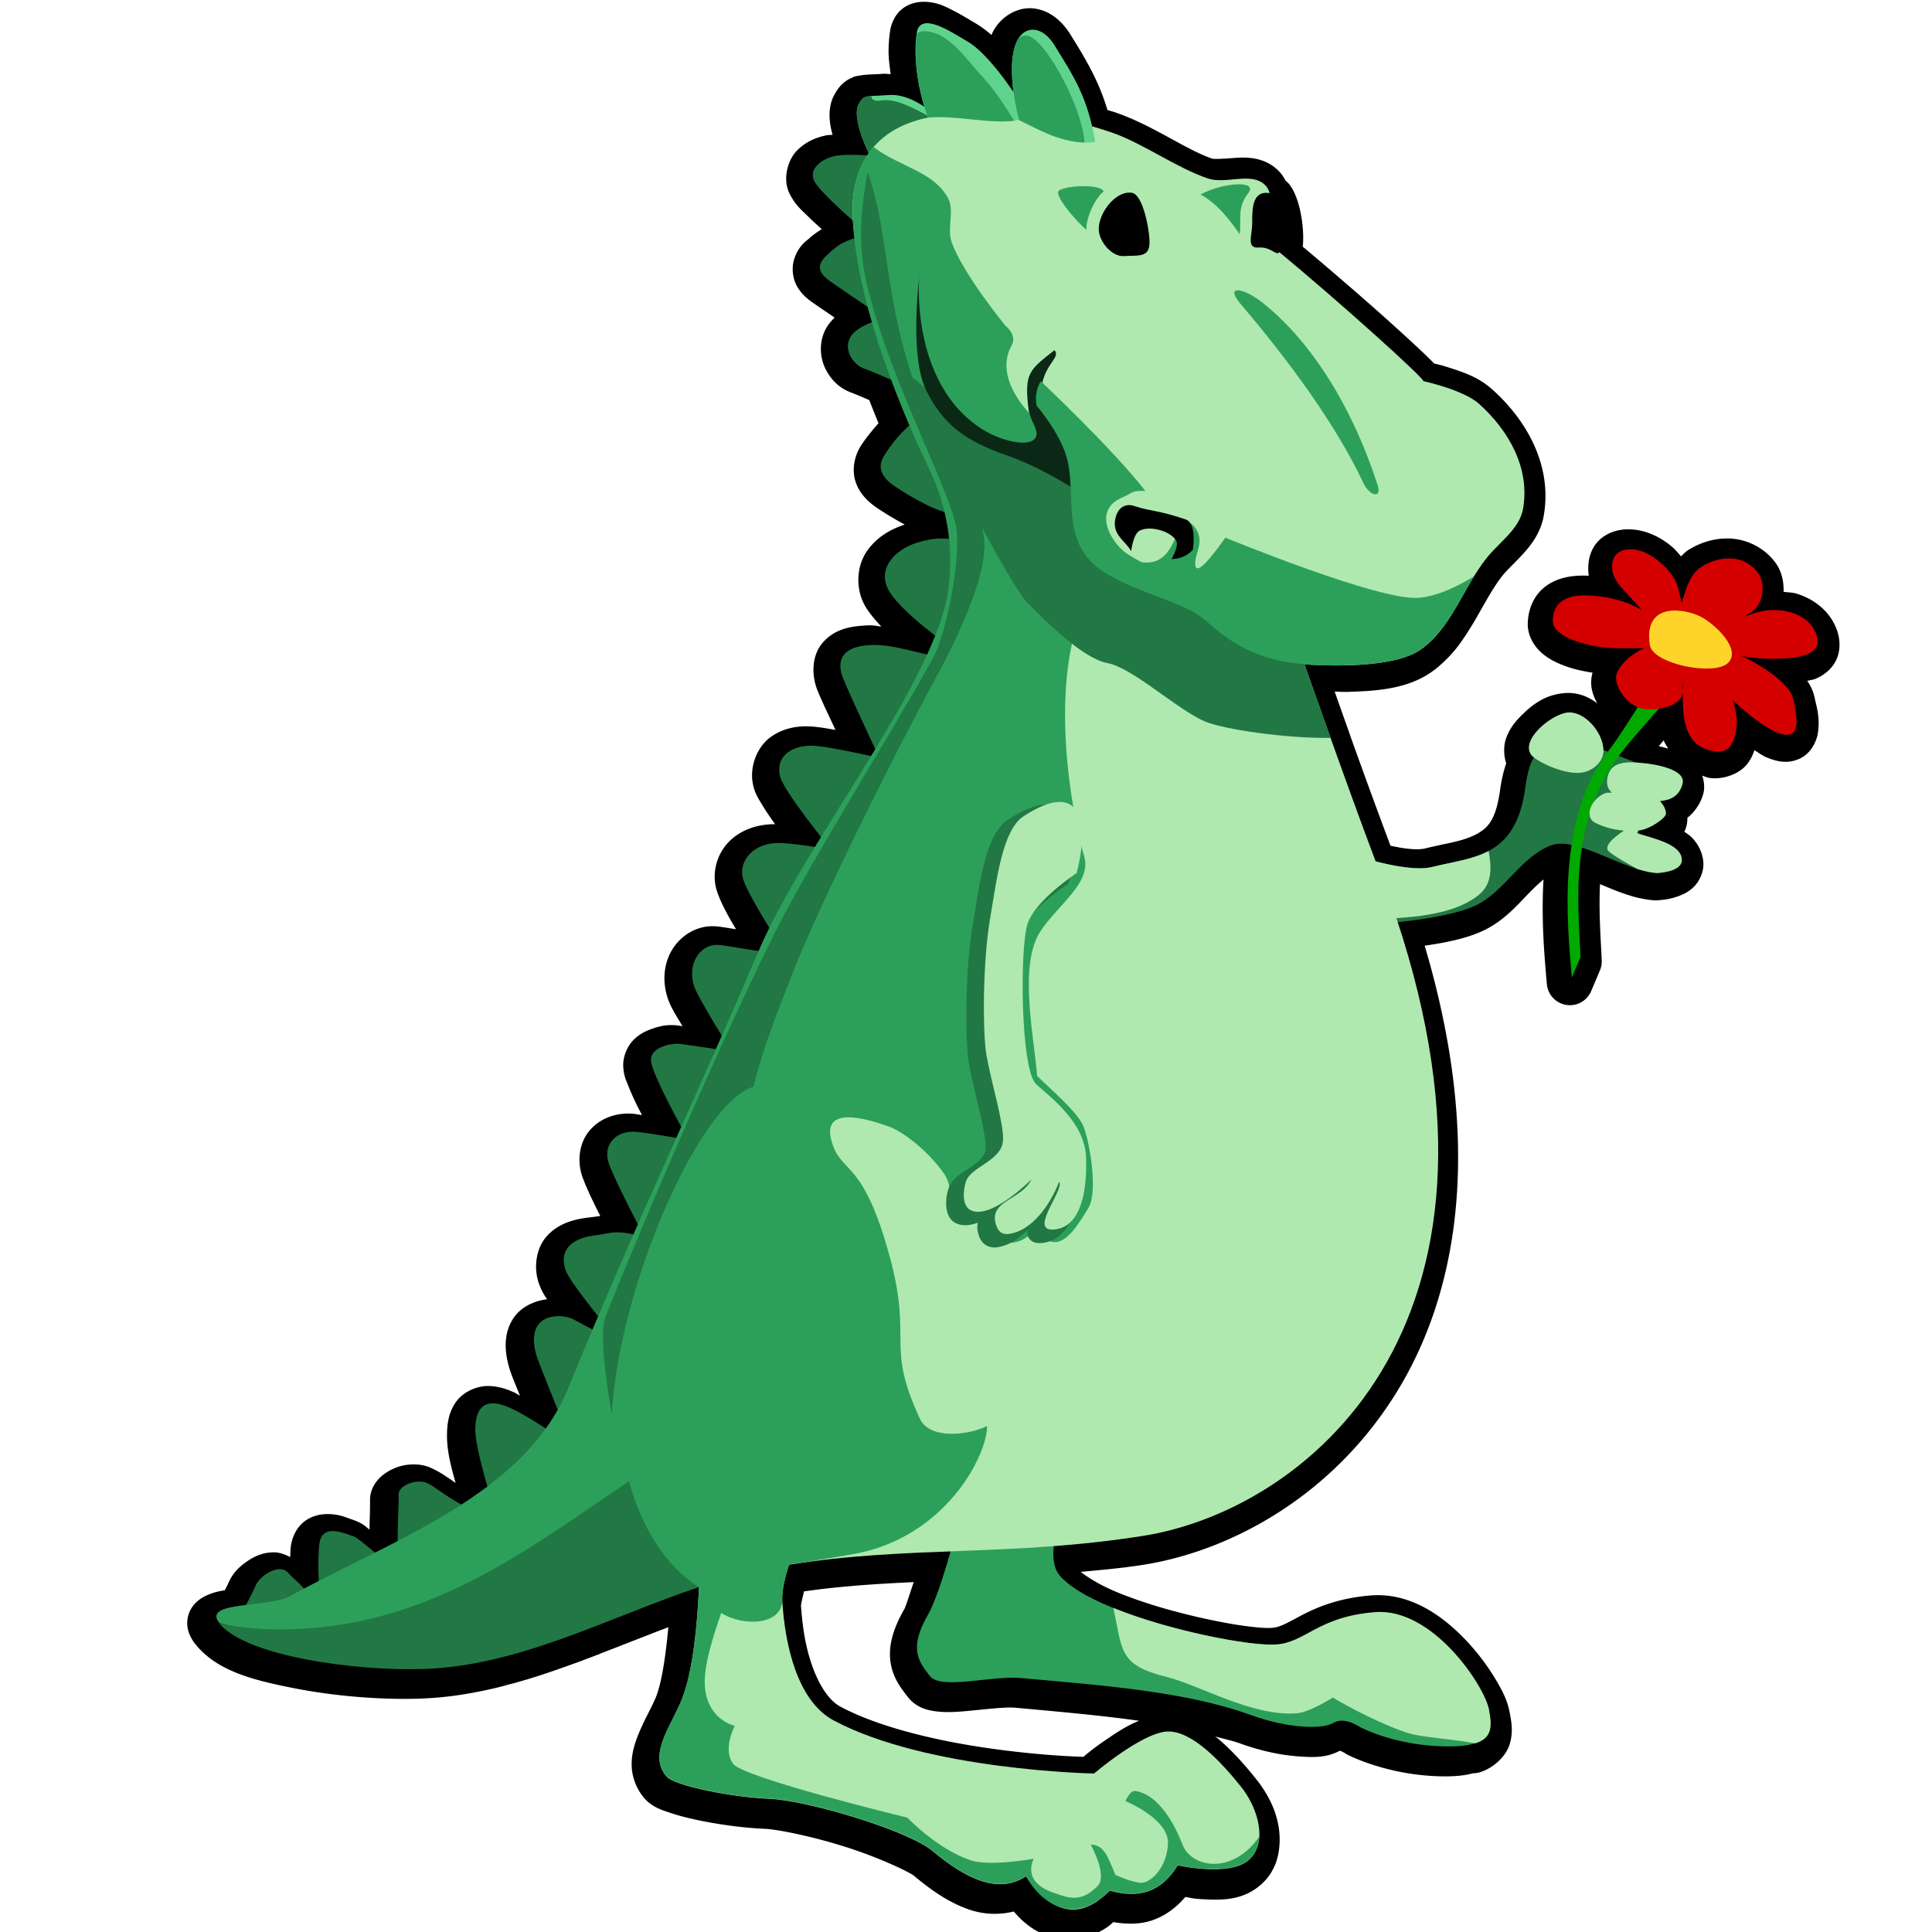 <?xml version="1.0" encoding="UTF-8" standalone="no"?>
<!-- Created with Inkscape (http://www.inkscape.org/) -->

<svg
   xmlns:dc="http://purl.org/dc/elements/1.1/"
   xmlns:cc="http://creativecommons.org/ns#"
   xmlns:rdf="http://www.w3.org/1999/02/22-rdf-syntax-ns#"
   xmlns:svg="http://www.w3.org/2000/svg"
   xmlns="http://www.w3.org/2000/svg"
   xmlns:sodipodi="http://sodipodi.sourceforge.net/DTD/sodipodi-0.dtd"
   xmlns:inkscape="http://www.inkscape.org/namespaces/inkscape"
   id="svg2"
   sodipodi:docname="dragon.svg"
   viewBox="0 0 60 60"
   version="1.1"
   inkscape:version="0.91 r13725"
   width="60"
   height="60">
  <defs
     id="defs5524" />
  <title
     id="title4165">dragon with flower</title>
  <sodipodi:namedview
     id="base"
     fit-margin-left="0"
     inkscape:zoom="1.4"
     borderopacity="1.0"
     inkscape:current-layer="layer2"
     inkscape:cx="-19.644426"
     inkscape:cy="150.88721"
     inkscape:object-paths="false"
     inkscape:window-maximized="1"
     showgrid="false"
     fit-margin-right="0"
     inkscape:snap-nodes="true"
     inkscape:document-units="px"
     bordercolor="#666666"
     inkscape:window-x="0"
     inkscape:window-y="0"
     inkscape:object-nodes="false"
     fit-margin-bottom="0"
     inkscape:window-width="2048"
     inkscape:pageopacity="0.0"
     inkscape:pageshadow="2"
     pagecolor="#ffffff"
     inkscape:window-height="1093"
     fit-margin-top="0" />
  <g
     id="layer2"
     inkscape:label="Réteg"
     inkscape:groupmode="layer"
     transform="translate(-85.04,-490.35)">
    <path
       id="path3366"
       style="fill:#000000"
       sodipodi:type="inkscape:offset"
       d="m 291.346,114.27 c -3.165,-0.039 -5.16,1.096 -7.086,2.088 -1.926,0.992 -3.645,2.085 -4.602,2.635 -1.362,0.783 -2.616,1.723 -3.781,2.752 -0.013,-0.032 -0.109,-0.334 -0.404,-0.893 a 5.201,5.201 0 0 0 -0.1,-0.178 c 0.01,0.018 -0.075,-0.116 -0.082,-0.131 -1.653,-2.897 -5.147,-5.144 -8.76,-4.795 -3.62,0.349 -6.476,2.755 -8.418,5.885 -3.307,5.33 -6.302,10.203 -8.328,16.988 -0.61,0.187 -1.163,0.331 -1.807,0.551 -8.326,2.839 -15.977,8.454 -21.785,10.396 -0.306,0.102 -2.127,0.068 -4.725,-0.141 -2.598,-0.208 -6.777,-0.41 -10.074,2.764 -0.716,0.689 -1.25,1.484 -1.674,2.293 -0.243,0.241 -0.557,0.481 -0.738,0.707 -0.741,0.923 -1.16,1.781 -1.518,2.643 -0.715,1.723 -1.122,3.498 -1.398,5.328 -0.276,1.83 -0.401,3.666 -0.299,5.453 0.014,0.248 0.056,0.514 0.062,0.762 -6.679,5.602 -13.881,11.816 -19.568,16.932 -3.217,2.894 -5.954,5.412 -7.889,7.266 -0.877,0.84 -1.534,1.494 -2.102,2.09 -0.975,0.237 -1.635,0.355 -3.578,0.99 -2.976,0.973 -6.431,2.096 -9.438,4.779 -7.764,6.929 -13.623,17.131 -11.66,28.455 0.653,3.768 2.747,6.522 4.621,8.58 1.874,2.058 3.646,3.64 4.709,4.98 0.929,1.172 1.829,2.556 2.742,4.074 1.171,1.947 2.337,4.098 3.631,6.299 0.299,0.509 0.339,0.563 0.064,0.098 a 5.201,5.201 0 0 0 0,0.002 c 0.536,0.909 1.081,1.771 1.623,2.604 0.396,0.607 0.831,1.272 1.344,1.975 l -0.002,0 c 0.274,0.376 0.587,0.812 0.988,1.312 0.688,0.859 0.759,0.93 0.068,0.07 a 5.201,5.201 0 0 0 0.004,0.004 c 0.37,0.46 0.692,0.815 0.93,1.084 0.175,0.199 0.399,0.457 0.686,0.76 a 5.201,5.201 0 0 0 0.002,0 c 0.323,0.341 0.632,0.645 0.92,0.922 0.564,0.543 0.654,0.597 0.232,0.201 a 5.201,5.201 0 0 0 0.004,0.002 c 0.147,0.138 0.302,0.283 0.469,0.432 l 0,-0.002 c 0.147,0.132 0.483,0.475 1.076,0.945 a 5.201,5.201 0 0 0 0.008,0.008 c -0.956,-0.755 -0.948,-0.741 0.031,0.031 a 5.201,5.201 0 0 0 0.002,0 c 0.461,0.364 0.905,0.682 1.324,0.967 5.556,3.783 12.462,4.112 18.441,4.324 1.707,0.06 1.683,-0.045 3.139,-0.065 -1.039,2.943 -1.404,4.001 -3.236,9.131 a 5.201,5.201 0 0 0 -0.002,0.002 c -0.186,0.521 -0.153,0.482 -0.248,0.748 -2.899,8.112 -6.269,17.335 -9.082,24.82 -0.388,0.079 -0.8,0.158 -1.309,0.252 a 5.201,5.201 0 0 0 -0.002,0 c -0.495,0.091 -0.669,0.137 -0.529,0.113 a 5.201,5.201 0 0 0 -0.055,0.01 c -0.175,0.032 -0.129,0.024 -0.264,0.049 -0.88,0.142 -1.775,0.256 -2.613,0.316 -0.462,0.033 -0.873,0.051 -1.24,0.051 a 5.201,5.201 0 0 0 -0.002,0 c -0.147,-2.2e-4 -0.392,-0.018 -0.795,-0.049 l 0.002,0.002 c -0.391,-0.03 -0.498,-0.039 -0.279,-0.014 l 0.043,0.006 c -1.286,-0.158 -1.252,-0.142 -0.113,0 l -0.004,0 c 0.385,0.048 0.355,0.044 -0.225,-0.057 a 5.201,5.201 0 0 0 -0.012,-0.004 c -0.294,-0.05 -0.373,-0.069 -0.254,-0.039 -1.22,-0.309 -2.387,-0.558 -3.494,-0.793 1.002,0.216 0.807,0.16 -0.111,-0.035 l -0.01,-0.002 c -1.08,-0.229 -2.091,-0.436 -3.02,-0.656 l -0.004,-0.002 c 0.332,0.079 0.289,0.062 -0.191,-0.055 a 5.201,5.201 0 0 0 -0.008,-0.002 c -0.489,-0.118 -0.898,-0.214 -1.211,-0.301 l 0.006,0 c -0.498,-0.138 -1.016,-0.304 -1.541,-0.488 a 5.201,5.201 0 0 0 -0.002,0 c -0.487,-0.171 -0.948,-0.361 -1.414,-0.58 a 5.201,5.201 0 0 0 -0.004,-0.002 c -0.324,-0.152 -0.491,-0.231 -0.498,-0.234 -2.719,-1.438 -4.563,-3.131 -5.529,-10.201 -0.269,-1.967 -0.7,-3.908 -1.354,-5.836 0.628,-1.911 0.578,-3.998 0.06,-5.521 -0.735,-2.164 -1.961,-3.706 -3.295,-5.057 -2.668,-2.702 -5.471,-4.807 -9.729,-5.213 -3.035,-0.289 -5.515,0.769 -7.523,2.287 1.058,-1.943 1.826,-4.158 1.059,-6.904 2.225,-0.333 4.588,-0.834 6.951,-1.797 1.604,-0.653 3.189,-1.457 4.674,-2.809 1.485,-1.352 2.982,-3.642 2.953,-6.375 -0.025,-2.389 -0.802,-5.612 -3.377,-7.914 -2.575,-2.302 -6.194,-3.135 -10.322,-2.912 -0.008,4.6e-4 -0.019,0.003 -0.027,0.004 0.496,-3.626 -0.578,-7.182 -3.797,-9.113 -1.708,-1.025 -3.583,-1.383 -5.438,-1.334 -3.112,0.081 -6.335,1.326 -9.281,3.736 -0.927,0.758 -1.556,1.548 -2.244,2.33 -0.562,-0.52 -1.079,-1.081 -1.752,-1.492 -2.361,-1.443 -5.349,-2.56 -8.883,-2.521 -3.533,0.038 -7.71,1.665 -10.449,5.227 -1.62,2.105 -2.045,4.453 -2.018,6.785 -0.963,0.129 -1.93,0.116 -2.881,0.4 -3.713,1.112 -7.518,3.789 -9.092,8.16 -0.705,1.959 -0.915,4.475 0.105,6.688 1.02,2.212 2.907,3.543 4.574,4.275 0.655,0.288 1.325,0.326 1.982,0.516 -0.748,1.089 -1.366,2.31 -1.682,3.889 -0.328,1.639 -1.262,4.242 -0.709,7.838 0.277,1.798 1.493,4.618 4.203,5.82 2.71,1.202 5.167,0.563 7.336,-0.33 0.964,-0.397 1.823,-1.084 2.74,-1.617 0.335,0.995 0.794,2.027 1.619,3.096 1.768,2.29 5.514,3.588 8.525,3.137 0.512,-0.077 1.062,-0.341 1.596,-0.482 -0.421,1.276 -0.583,2.69 -0.242,3.996 0.569,2.182 1.932,4.147 3.605,5.471 0.002,0.084 -0.023,0.14 -0.019,0.227 0.065,1.472 0.359,2.301 0.713,2.896 -0.512,0.342 -1.026,0.662 -1.533,1.137 -1.463,1.369 -2.881,3.821 -2.773,6.479 0.077,1.923 1.09,3.757 2.18,4.818 1.09,1.062 2.183,1.59 3.17,1.973 1.973,0.765 3.694,0.945 5.074,1.033 a 5.201,5.201 0 0 0 0.666,0 c 0.629,-0.04 1.11,-0.116 1.471,-0.168 a 5.201,5.201 0 0 0 0.008,0 c 0.439,-0.064 0.902,-0.144 1.387,-0.246 0.094,-0.02 0.415,-0.068 0.934,-0.197 a 5.201,5.201 0 0 0 0.004,-0.002 c 0.069,-0.017 0.225,-0.052 0.455,-0.113 0.526,-0.14 0.98,-0.285 1.367,-0.406 2.464,-0.77 4.331,-1.592 6.543,-2.516 0.304,6.111 -0.151,12.021 -0.383,17.162 a 5.201,5.201 0 0 0 0.406,2.26 l 1.969,4.656 a 5.201,5.201 0 0 0 9.969,-1.572 c 0.498,-5.689 1.307,-14.259 0.756,-23.547 1.121,0.91 2.308,2.06 3.615,3.416 2.653,2.752 5.711,6.262 10.494,8.35 3.791,1.655 8.248,2.498 12.637,3.133 -13.085,44.044 -7.842,77.213 6.016,100.004 14.489,23.829 37.635,36.188 57.141,39.295 4.992,0.795 9.588,1.176 14.246,1.625 -1.751,1.357 -4.596,3.125 -8.566,4.732 -2.242,0.908 -4.707,1.782 -7.238,2.58 -0.294,0.093 -0.413,0.136 -0.357,0.119 a 5.201,5.201 0 0 0 -0.002,0 c -0.722,0.225 -1.449,0.443 -2.191,0.66 -0.49,0.143 -0.98,0.284 -1.473,0.422 a 5.201,5.201 0 0 0 -0.002,0 c -0.32,0.09 -0.694,0.187 -1.115,0.301 0.103,-0.028 0.026,-0.01 -0.236,0.06 a 5.201,5.201 0 0 0 -0.006,0 c -4.238,1.142 -8.445,2.068 -12.109,2.713 -0.303,0.053 -0.544,0.1 -0.658,0.119 -1.952,0.331 -3.808,0.582 -5.311,0.734 a 5.201,5.201 0 0 0 -0.004,0 c -0.348,0.036 -0.44,0.051 -0.217,0.029 a 5.201,5.201 0 0 0 -0.004,0 c -0.088,0.009 -0.179,0.016 -0.307,0.027 a 5.201,5.201 0 0 0 -0.002,0 c -1.383,0.124 -2.545,0.145 -3.064,0.113 -2.017,-0.122 -3.439,-1.052 -6.814,-2.826 -3.376,-1.775 -8.282,-3.887 -15.547,-4.479 -8.982,-0.731 -16.344,4.644 -21.596,10.213 -2.626,2.784 -4.781,5.728 -6.414,8.436 -1.633,2.708 -2.772,4.918 -3.27,7.531 -0.393,2.061 -0.896,4.329 -0.061,7.201 0.835,2.872 3.712,5.461 6.721,6.395 a 5.201,5.201 0 0 0 1.521,0.232 c 2.133,0.565 4.358,0.756 7.387,0.688 12.324,-0.28 21.027,-4.928 21.027,-4.928 a 5.201,5.201 0 0 0 0.557,-0.346 c 0,0 0.389,-0.252 0.859,-0.424 0.181,-0.066 0.177,-0.054 0.164,-0.057 3.095,1.621 5.949,1.53 9.533,1.258 3.837,-0.291 8.284,-1.212 12.955,-2.908 1.704,-0.619 3.699,-1.035 5.553,-1.551 -0.215,0.177 -0.451,0.341 -0.662,0.52 -3.405,2.882 -6.327,6.31 -8.57,9.113 -3.422,4.278 -5.937,9.855 -5.09,15.961 9e-5,6.7e-4 -9e-5,0.001 0,0.002 0.063,0.461 0.146,0.9 0.242,1.312 a 5.201,5.201 0 0 0 0.018,0.07 c 0.199,0.801 0.221,0.84 0.037,0.115 l -0.008,-0.033 c 0.058,0.236 0.153,0.681 0.375,1.299 a 5.201,5.201 0 0 0 0.01,0.031 c 0.215,0.586 0.285,0.683 0.193,0.455 0.177,0.434 0.385,0.864 0.604,1.262 a 5.201,5.201 0 0 0 0.004,0.008 c -0.06,-0.109 0.033,0.113 0.332,0.59 5e-4,7.9e-4 0.001,0.001 0.002,0.002 0.578,0.922 1.274,1.737 2.047,2.445 4.33,3.97 9.433,3.662 13.434,3.457 2.063,-0.106 2.437,-0.278 3.777,-0.5 2.114,2.493 4.682,4.334 7.535,5.283 2.868,0.954 5.795,0.842 8.668,0.375 0.399,0.322 0.668,0.648 1.148,0.969 l -0.143,-0.098 c 0.068,0.048 0.255,0.193 0.59,0.416 a 5.201,5.201 0 0 0 0.096,0.062 c 0.2,0.127 0.336,0.208 0.475,0.293 0.608,0.372 0.504,0.293 0.152,0.078 3.129,1.889 6.864,2.683 10.303,1.949 4.057,-0.77 7.3,-3.094 9.775,-6.057 3.241,0.8 6.633,0.669 9.674,-0.312 4.589,-1.481 8.713,-4.317 12.799,-7.727 1.084,-0.905 8.335,-4.292 15.498,-6.527 0.915,-0.285 1.803,-0.559 2.684,-0.814 6.297,-1.829 12.764,-3.123 15.484,-3.236 5.866,-0.244 12.981,-1.343 18.406,-2.756 1.153,-0.3 2.175,-0.628 3.041,-0.92 1.343,-0.454 2.521,-0.81 3.99,-1.799 0.587,-0.395 1.06,-0.828 1.443,-1.258 1.864,-2.087 2.873,-4.821 2.973,-7.281 0.1,-2.46 -0.501,-4.598 -1.219,-6.498 -1.435,-3.799 -3.438,-7.004 -4.33,-9.365 -1.317,-3.485 -2.126,-9.433 -2.703,-15.475 0.014,0.005 0.06,0.021 0.072,0.025 l 0,-0.002 c 1.964,0.737 3.939,1.509 5.936,2.289 a 5.201,5.201 0 0 0 0.002,0 c 0.58,0.227 1.141,0.443 1.68,0.654 2.536,0.995 5.07,1.981 7.605,2.961 -0.112,-0.044 -0.106,-0.086 -0.207,-0.131 0.103,0.046 0.105,0.089 0.219,0.135 l -0.012,-0.004 c 0.005,0.002 0.009,0.004 0.014,0.006 0.038,0.015 0.033,0.03 0.072,0.045 l -0.01,-0.002 c 1.276,0.493 2.531,0.956 3.754,1.414 -0.288,-0.115 -0.31,-0.217 -0.531,-0.334 0.227,0.122 0.278,0.233 0.578,0.352 7.7e-4,2.9e-4 0.001,0.002 0.002,0.002 0.043,0.017 0.039,0.034 0.084,0.051 a 5.201,5.201 0 0 0 0.006,0.002 c 1.339,0.501 2.637,0.956 3.887,1.402 2.623,0.937 5.273,1.843 7.979,2.67 1.292,0.396 2.584,0.772 3.902,1.133 0.029,0.009 0.016,-0.004 0.045,0.004 a 5.201,5.201 0 0 0 0.115,0.033 c 1.301,0.354 2.647,0.717 4.059,1.047 a 5.201,5.201 0 0 0 0.162,0.035 c 0.106,0.021 0.065,0.012 0.16,0.031 0.184,0.043 0.364,0.086 0.564,0.131 2.459,0.552 4.961,1.028 7.506,1.387 0.718,0.101 1.402,0.187 2.1,0.268 a 5.201,5.201 0 0 0 0.094,0.01 c 1.02,0.099 1.038,0.099 0.025,0 l -0.086,-0.01 c 2.138,0.245 4.301,0.402 6.465,0.469 8.322,0.258 18.596,-0.51 27.854,-2.326 9.258,-1.817 17.496,-3.855 22.373,-9.973 1.059,-1.329 2.233,-3.472 1.654,-6.098 -0.579,-2.626 -2.562,-4.028 -3.887,-4.68 -1.594,-0.784 -3.017,-1.104 -4.414,-1.318 -0.272,-0.552 -0.598,-1.137 -0.797,-1.602 -0.964,-2.25 -2.42,-3.651 -4.094,-4.818 -1.673,-1.167 -3.599,-2.141 -6.27,-2.113 l -0.002,0 c -1.123,0.012 -2.371,0.436 -3.557,1.064 -0.046,-0.822 -0.034,-1.646 -0.143,-2.443 -0.255,-1.87 -1.122,-3.884 -2.658,-5.248 -1.536,-1.364 -3.396,-1.857 -4.824,-1.955 -2.847,-0.196 -4.746,0.637 -5.885,1.051 -0.524,0.19 -1.632,0.493 -2.861,1.266 -0.375,0.236 -1.076,0.849 -1.473,1.141 -0.025,-0.798 -0.029,-1.645 -0.055,-2.371 -0.07,-1.962 -0.057,-4.02 -0.09,-3.623 0.313,-3.757 -2.252,-6.064 -4.174,-7.16 -1.922,-1.096 -3.927,-1.612 -6.238,-1.496 -1.122,0.056 -2.261,0.297 -3.387,0.816 -2.121,0.979 -3.531,2.044 -5.436,3.326 0.989,-3.447 1.939,-7.1 1.939,-10.574 0,-2.758 -0.382,-5.317 -2.01,-7.627 -1.627,-2.31 -4.719,-3.617 -7.186,-3.604 -2.198,0.012 -4.139,0.624 -6.059,1.51 -0.328,0.151 -0.822,0.502 -1.156,0.668 0.099,-0.248 0.182,-0.449 0.279,-0.693 0.999,-2.512 1.688,-4.039 2.188,-5.814 1.034,-3.675 1.17,-7.443 -0.846,-10.682 -1.702,-2.735 -4.737,-4.131 -7.729,-4.51 0.699,-1.003 1.329,-2.084 1.857,-3.609 1.238,-3.576 0.6,-7.997 -1.873,-10.67 -2.473,-2.673 -5.7,-3.653 -8.984,-4.066 -0.905,-0.114 -2.016,-0.243 -2.973,-0.4 1.53,-3.021 3.096,-6.241 3.996,-8.74 1.23,-3.418 0.789,-7.387 -1.314,-10.135 -2.103,-2.748 -5.413,-4.108 -8.73,-4.17 -0.514,-0.01 -0.957,0.018 -1.322,0.047 a 5.201,5.201 0 0 0 -0.002,0 c -0.516,0.041 -1.438,0.226 -2.021,0.297 0.398,-0.787 0.745,-1.386 1.125,-2.174 0.732,-1.519 1.404,-2.993 1.945,-4.363 0.541,-1.37 1.038,-2.331 1.15,-4.35 0.123,-2.208 -0.859,-4.461 -2.115,-5.816 -1.257,-1.355 -2.63,-2.06 -3.9,-2.545 -2.54,-0.97 -4.55,-1.252 -7.074,-0.793 -0.04,0.007 -0.199,0.03 -0.24,0.037 0.846,-1.466 1.629,-2.637 2.416,-4.162 1.997,-3.87 2.149,-8.165 0.615,-11.699 -1.534,-3.534 -5.05,-6.425 -9.299,-6.629 l -0.002,0 c -0.594,-0.028 -1.171,-9.6e-4 -1.693,0.057 a 5.201,5.201 0 0 0 -0.004,0 c -1.206,0.134 -2.78,0.405 -4.088,0.619 1.661,-2.751 3.29,-5.664 4.23,-8.367 1.35,-3.883 0.256,-8.23 -2.43,-11.119 -2.533,-2.725 -6.369,-4.189 -10.594,-4.156 0.034,-0.048 0.064,-0.079 0.098,-0.127 1.061,-1.486 2.057,-2.954 2.891,-4.344 0.833,-1.389 1.551,-2.426 1.988,-4.467 0.887,-4.141 -1.064,-8.586 -3.922,-10.643 -2.858,-2.057 -5.979,-2.557 -8.898,-2.424 -1.662,0.075 -3.718,0.429 -5.736,0.785 1.541,-3.316 3.026,-6.374 4.008,-8.783 1.406,-3.451 1.376,-7.789 -1.008,-10.689 -2.384,-2.9 -5.681,-3.72 -8.785,-3.959 -0.532,-0.041 -1.198,-0.107 -2.055,-0.107 -0.83,0 -1.674,0.195 -2.484,0.271 1.236,-1.298 2.41,-2.657 3.359,-4.135 2.548,-3.963 2.266,-9.179 0.07,-12.549 -2.088,-3.204 -5.255,-5.131 -8.695,-6.26 2.442,-1.309 4.587,-2.646 6.041,-3.615 2.177,-1.451 4.124,-3.303 5.031,-6.041 0.907,-2.738 0.198,-5.895 -1.197,-8.066 -0.921,-1.432 -2.299,-3.211 -3.975,-5.082 0.705,-1.715 1.403,-3.437 2.084,-5.211 1.507,-0.643 3.223,-1.385 3.889,-1.623 2.847,-1.017 4.805,-2.968 6.057,-5.594 1.252,-2.626 1.46,-6.53 -0.645,-9.592 -0.477,-0.694 -0.988,-1.25 -1.508,-1.758 1.72,-1.17 3.496,-2.365 4.945,-3.375 1.478,-1.03 2.746,-2.2 3.625,-3.865 0.879,-1.665 1.088,-3.885 0.635,-5.539 -0.907,-3.308 -2.877,-4.473 -3.588,-5.127 -0.888,-0.817 -1.803,-1.4 -2.717,-1.994 0.915,-0.84 1.766,-1.577 2.666,-2.463 1.803,-1.773 3.268,-2.906 4.588,-5.545 1.629,-3.258 0.376,-7.557 -1.605,-9.598 -1.982,-2.041 -4.275,-3.006 -6.672,-3.506 -0.491,-0.102 -0.94,-0.074 -1.404,-0.125 0.34,-1.252 0.624,-2.582 0.666,-4.111 a 5.201,5.201 0 0 0 0.002,-0.016 c 0.004,-0.16 0.001,-0.068 0,-0.033 l 0,-0.018 c 0.011,-0.491 -0.01,-0.992 -0.057,-1.449 a 5.201,5.201 0 0 0 -0.002,-0.006 c -0.107,-1.041 -0.366,-2.209 -1.043,-3.416 -0.195,-0.347 -0.4,-0.703 -0.697,-1.133 a 5.201,5.201 0 0 0 -0.051,-0.072 c -0.235,-0.328 -0.222,-0.295 -0.201,-0.262 l -0.01,-0.012 c -0.629,-0.822 -0.814,-1.012 -0.109,-0.131 a 5.201,5.201 0 0 0 -0.021,-0.027 c -0.093,-0.115 -0.283,-0.368 -0.715,-0.777 -0.806,-0.763 -1.738,-1.227 -2.33,-1.455 a 5.201,5.201 0 0 0 -0.025,-0.01 c -0.593,-0.225 -0.809,-0.25 -0.674,-0.213 a 5.201,5.201 0 0 0 -0.004,0 c 1.199,0.331 0.943,0.164 -0.449,-0.135 a 5.201,5.201 0 0 0 -0.041,-0.008 c -0.141,-0.029 -0.055,0.009 -0.172,-0.01 a 5.201,5.201 0 0 0 -0.066,-0.014 c -1.871,-0.343 -2.945,-0.23 -5.352,-0.414 -0.611,-0.047 -1.146,0.052 -1.721,0.076 0.21,-1.786 0.495,-3.503 0.459,-5.486 0.003,0.169 0.005,0.134 0,-0.109 -0.028,-1.333 -0.13,-2.706 -0.338,-4.096 -0.241,-1.611 -0.992,-3.494 -2.518,-4.818 -1.526,-1.325 -3.431,-1.75 -4.842,-1.768 z m 19.73,31.904 c -6.5e-4,0.005 -0.005,0.021 -0.006,0.023 0.003,-0.011 0.002,-0.013 0.006,-0.023 z M 124.602,280.467 c 0.423,0.483 0.719,0.857 1.123,1.32 -0.653,0.128 -1.386,0.342 -2.119,0.549 0.332,-0.625 0.749,-1.179 0.996,-1.869 z m 168.775,189.438 c 6.924,0.327 13.803,0.737 20.787,1.572 1.257,0.154 2.507,0.316 3.742,0.486 0.059,0.008 0.115,0.017 0.174,0.025 0.24,1.195 0.695,2.811 0.668,3.248 -0.059,0.944 -0.149,1.948 -0.262,2.986 a 5.201,5.201 0 0 0 0,0.008 c -0.019,0.174 -0.038,0.34 -0.059,0.518 -0.101,0.872 -0.213,1.724 -0.346,2.564 -1.202,7.603 -4.235,14.508 -8.215,16.629 -9.513,5.069 -23.818,8.113 -35.557,9.654 -10.055,1.32 -16.993,1.565 -19.115,1.627 -1.01,-0.83 -2.085,-1.783 -4.752,-3.611 -2.353,-1.613 -4.868,-3.342 -7.775,-4.502 9.058,-1.272 18.625,-2.087 27.779,-2.932 2.328,-0.215 6.786,0.357 11.023,0.744 2.119,0.193 4.209,0.342 6.369,0.127 2.16,-0.215 4.899,-0.729 6.938,-3.379 1.249,-1.624 3.242,-4.018 3.809,-7.646 0.567,-3.629 -0.52,-7.577 -3.08,-12.023 -0.381,-0.663 -1.353,-3.903 -2.129,-6.096 z m 68.211,14.277 c 0.003,0.004 0.083,0.26 0.369,0.592 -0.317,-0.35 -0.372,-0.596 -0.369,-0.592 z m 3.844,1.471 c 0.005,0.007 0.095,0.265 0.367,0.588 -0.317,-0.351 -0.372,-0.595 -0.367,-0.588 z m 18.375,7.092 c 1.24,0.306 2.043,0.158 2.053,0.156 0.01,-0.001 -0.711,0.209 -2.053,-0.156 z"
       inkscape:original="M 291.28125 119.46875 C 288.66867 119.43685 284.53203 122.18783 282.25 123.5 C 278.57635 125.61235 274.49031 130.97531 271.71875 135.0625 C 271.72925 134.986 271.7399 134.92094 271.75 134.84375 C 272.23282 131.22361 272.39367 126.8521 271.09375 123.78125 C 271.01985 123.60659 270.95952 123.44117 270.875 123.28125 C 270.8423 123.22485 270.81765 123.17667 270.78125 123.125 C 269.02498 120.02812 265.28566 119.93512 262.53125 124.375 C 258.70505 130.54252 255.74284 135.05288 253.96875 142.78125 C 252.55405 143.18267 251.13055 143.59111 249.65625 144.09375 C 242.58346 146.5051 234.93034 152.12949 227.84375 154.5 C 223.75439 155.86792 218.10683 152.94724 215 155.9375 C 214.45318 156.4638 214.12951 157.09713 213.9375 157.8125 C 211.38933 158.29879 209.94576 169.21248 211.71875 171.15625 C 197.13222 183.23475 178.50396 200.10771 179.28125 200.21875 C 179.28125 200.21875 170.20887 202.19783 166.71875 205.3125 C 159.85707 211.43604 155.14832 219.93831 156.71875 229 C 157.52577 233.65664 162.06364 236.51559 165 240.21875 C 166.1436 241.661 167.15675 243.23326 168.125 244.84375 C 169.37824 246.9274 170.55037 249.09352 171.78125 251.1875 C 171.80015 251.2197 171.82485 251.24915 171.84375 251.28125 C 172.32782 252.10247 172.82945 252.89808 173.34375 253.6875 C 173.73101 254.28213 174.11762 254.87009 174.53125 255.4375 C 174.81413 255.82588 175.07667 256.18992 175.375 256.5625 C 175.393 256.585 175.4195 256.6026 175.4375 256.625 C 175.68652 256.93405 175.95733 257.23484 176.21875 257.53125 C 176.40465 257.74207 176.58845 257.95246 176.78125 258.15625 C 177.02391 258.41257 177.27671 258.66197 177.53125 258.90625 C 177.58975 258.96255 177.65955 259.0069 177.71875 259.0625 C 177.84136 259.17748 177.96821 259.29423 178.09375 259.40625 C 178.37486 259.65731 178.64081 259.92099 178.9375 260.15625 C 178.9489 260.16525 178.95735 260.1785 178.96875 260.1875 C 179.30123 260.44988 179.64629 260.69662 180 260.9375 C 187.11187 265.7808 206.0625 264.15625 206.0625 264.15625 C 206.0625 264.15625 203.56668 271.26306 200.3125 280.375 C 200.17317 280.7658 200.20369 280.72961 200.0625 281.125 C 196.85474 290.10049 192.96783 300.8093 190 308.625 C 189.31409 308.80304 188.58555 308.98309 187.8125 309.15625 C 187.70596 309.18025 187.60774 309.19515 187.5 309.21875 C 186.92158 309.34523 186.32088 309.45146 185.71875 309.5625 C 185.5203 309.5992 185.32473 309.6532 185.125 309.6875 C 185.0922 309.6935 185.06395 309.71325 185.03125 309.71875 C 183.91214 309.9085 182.77781 310.04622 181.6875 310.125 C 181.12957 310.165 180.59056 310.1884 180.0625 310.1875 C 179.65059 310.18689 179.26075 310.1548 178.875 310.125 C 178.7177 310.1128 178.55834 310.11115 178.40625 310.09375 C 178.36565 310.08875 178.32145 310.09875 178.28125 310.09375 C 178.11777 310.07325 177.96909 310.0271 177.8125 310 C 177.58377 309.961 177.36895 309.9289 177.15625 309.875 C 176.05432 309.59592 174.94914 309.35931 173.84375 309.125 C 173.81125 309.118 173.7824 309.10055 173.75 309.09375 C 172.68763 308.86877 171.63207 308.65264 170.59375 308.40625 C 170.51945 308.38855 170.44906 308.36175 170.375 308.34375 C 169.91433 308.2325 169.4518 308.12486 169 308 C 168.36431 307.82368 167.73772 307.62172 167.125 307.40625 C 166.46995 307.17627 165.84011 306.9174 165.21875 306.625 C 164.97861 306.51215 164.73427 306.40516 164.5 306.28125 C 160.48477 304.1575 157.36368 300.333 156.25 292.1875 C 155.85974 289.33309 155.34512 286.88563 154.28125 285.1875 C 154.51561 285.00447 154.7019 284.82759 154.8125 284.6875 C 157.49107 281.29464 150.34375 275.3884 146.59375 275.03125 C 142.89033 274.67855 138.71197 279.37647 138.5625 283.46875 L 137.5625 283.875 C 137.4772 283.76274 137.39927 283.64263 137.3125 283.53125 C 135.96175 281.79745 133.42276 277.87248 130.84375 273.8125 C 134.2022 272.38721 136.42655 268.21404 135.53125 266.125 C 134.70507 264.19724 132.70086 262.03373 129.375 260.5 C 131.96135 260.5675 135.18788 260.61862 137.84375 260.40625 C 142.30804 260.04911 150.0393 258.04335 150 254.3125 C 149.9687 251.34064 148.38839 248.26786 141.78125 248.625 C 138.07531 248.82532 134.11173 249.5245 129.875 251.90625 C 131.72658 249.86853 132.97046 248.54036 134.65625 246.65625 C 137.69196 243.2634 136.78571 239.85268 135 238.78125 C 134.33036 238.37946 133.43427 238.15978 132.375 238.1875 C 130.60956 238.2337 128.41637 238.97751 126.25 240.75 C 121.59953 244.55493 121.72846 247.03905 120.9375 250.28125 C 119.69814 246.21778 118.81331 243.56646 116.25 242 C 113.03571 240.03571 107.32143 238.79465 103.75 243.4375 C 101.92489 245.81014 102.33036 250.41072 105.1875 252.375 C 105.6437 252.68864 106.25575 253.03175 106.9375 253.40625 C 106.02264 253.10541 105.13469 252.80557 104.28125 252.53125 C 99.281254 250.92411 92.370849 252.26501 90.53125 257.375 C 88.924108 261.83928 93.75446 262.90625 100.71875 262.90625 C 103.25122 262.90625 105.54043 262.61063 107.4375 262.25 C 101.16042 265.19341 96.28679 269.1598 95.71875 272 C 95.004464 275.57143 93.397321 282 99.46875 279.5 C 102.36513 278.30737 106.17397 275.29091 109.34375 272.25 C 108.56417 274.90277 108.30112 277.05674 108.5625 278.625 C 109.09821 281.83929 109.99107 284.31697 113.5625 283.78125 C 117.13393 283.24554 119.91123 281.17704 120.53125 275.03125 C 120.62055 274.14617 120.65987 272.44119 120.6875 270.5625 C 120.82981 272.41458 123.10382 273.729 126.0625 274.15625 C 129.46283 278.0754 132.80087 281.73242 135 284.6875 C 135.0367 284.7368 135.05745 284.79443 135.09375 284.84375 L 131.3125 286.3125 C 130.62585 286.353 129.99938 286.42051 129.46875 286.46875 C 127.50446 286.64733 119.82618 287.70347 120.71875 291.125 C 121.45374 293.94246 123.44761 294.81109 125.78125 295.03125 C 125.18788 295.72347 124.4211 296.82085 124.46875 297.90625 C 124.51055 298.86001 128.09306 301.4026 130.53125 301.65625 C 130.59325 301.66225 130.65665 301.65025 130.71875 301.65625 C 130.78665 301.85429 130.83411 302.0626 130.90625 302.25 C 128.27962 303.31014 120.7167 304.51249 120.875 308.4375 C 120.9589 310.51823 124.35937 311.14774 126.4375 311.28125 C 126.78162 311.25925 127.14305 311.20765 127.5 311.15625 C 127.84939 311.10545 128.20229 311.0448 128.5625 310.96875 C 128.80726 310.91715 129.06333 310.87455 129.3125 310.8125 C 129.43379 310.7822 129.56525 310.75135 129.6875 310.71875 C 130.06544 310.61803 130.45764 310.49564 130.84375 310.375 C 134.95261 309.09121 139.47803 306.79657 143.4375 305.53125 C 144.86705 314.68864 144.05374 323.4858 143.75 330.21875 L 145.71875 334.875 C 146.35725 327.58544 147.49163 316.19404 145.78125 304.9375 C 147.34785 304.61536 148.78173 304.51826 150 304.875 C 157.16385 307.25537 160.92524 315.76112 167.84375 318.78125 C 172.1687 320.66922 179.25964 321.73722 185.03125 322.34375 C 154.78171 414.44633 206.37351 455.10842 242.375 460.84375 C 249.45126 461.97105 256.16583 462.66208 262.65625 463.15625 C 262.90542 465.71942 262.67005 468.18188 261.375 469.75 C 259.16427 472.4269 254.63433 474.95068 249.1875 477.15625 C 246.79309 478.12581 244.20718 479.04114 241.5625 479.875 C 241.43539 479.915 241.31491 479.9603 241.1875 480 C 240.42958 480.23638 239.67177 480.46374 238.90625 480.6875 C 238.39589 480.83647 237.88674 480.98186 237.375 481.125 C 236.99085 481.2326 236.60292 481.33328 236.21875 481.4375 C 236.13605 481.4599 236.05143 481.4778 235.96875 481.5 C 231.57896 482.68258 227.23669 483.63849 223.40625 484.3125 C 223.18345 484.3517 222.93787 484.4003 222.71875 484.4375 C 220.65919 484.78663 218.70389 485.05183 217.0625 485.21875 C 216.9842 485.22675 216.88967 485.2426 216.8125 485.25 C 216.69235 485.2616 216.58604 485.27075 216.46875 485.28125 C 214.91961 485.42044 213.5902 485.46475 212.625 485.40625 C 205.74468 484.98926 203.207 479.15608 190.15625 478.09375 C 177.1055 477.03142 165.4164 494.7592 164.40625 500.0625 C 163.69567 503.79303 163.62067 506.51502 167.5 507.71875 C 167.5698 507.70475 167.64836 507.7012 167.71875 507.6875 C 169.01615 508.233 171.18921 508.48718 174.75 508.40625 C 185.86168 508.15372 193.4375 504.09375 193.4375 504.09375 C 193.4375 504.09375 196.97461 501.57852 199.5 503.09375 C 202.02538 504.60898 209.7191 504.38753 218.1875 501.3125 C 233.12328 495.88905 252.56373 494.60572 269.96875 493 C 276.84431 492.36569 288.13086 495.783 290.65625 492.5 C 293.18163 489.21701 295.46037 486.34179 291 478.59375 C 289.43014 475.86677 287.51028 469.79599 285.9375 464.34375 C 295.53497 464.71594 304.98805 465.1416 314.78125 466.3125 C 316.06903 466.47036 317.35318 466.63668 318.625 466.8125 C 319.88069 466.98795 321.13608 467.17037 322.40625 467.375 C 323.33678 470.23514 324.07952 473.29781 323.9375 475.5625 C 323.8722 476.60395 323.77522 477.6818 323.65625 478.78125 C 323.63605 478.97074 323.61575 479.15311 323.59375 479.34375 C 323.48685 480.26402 323.36652 481.19021 323.21875 482.125 C 321.90874 490.41202 318.847 499.0493 312.3125 502.53125 C 291.11375 513.82716 253.5625 514.5 253.5625 514.5 C 253.5625 514.5 242.87054 505.3884 237.15625 505.03125 C 231.44197 504.67411 224.62947 512.17411 220.34375 517.53125 C 217.68649 520.85282 215.80027 525.61639 216.34375 529.53125 C 216.38215 529.81763 216.43545 530.09869 216.5 530.375 C 216.508 530.4072 216.52315 530.43675 216.53125 530.46875 C 216.59695 530.73561 216.65805 530.99444 216.75 531.25 C 216.785 531.3454 216.8362 531.43759 216.875 531.53125 C 216.97701 531.78113 217.08861 532.01355 217.21875 532.25 C 217.28195 532.36433 217.33636 532.48282 217.40625 532.59375 C 217.71699 533.08957 218.10647 533.55073 218.5625 533.96875 C 222.84821 537.89732 234.65625 535.21875 234.65625 535.21875 C 238.47625 541.54026 243.80338 542.69649 250 540.9375 C 250.92151 541.86083 251.38913 542.3207 252.5 543.0625 C 252.64859 543.16905 252.78968 543.2767 252.9375 543.375 C 253.07837 543.4643 253.18156 543.52571 253.34375 543.625 C 253.38455 543.65 253.42795 543.6632 253.46875 543.6875 C 255.76213 545.07186 257.94252 545.47273 260.0625 545 C 263.72066 544.32777 266.91807 541.42905 268.9375 537.71875 C 275.148 541.77828 282.36718 538.37082 290 532 C 292.79354 529.66834 299.85575 526.81776 307.28125 524.5 C 308.20944 524.21028 309.13024 523.92707 310.0625 523.65625 C 316.58829 521.76049 323.03125 520.375 326.78125 520.21875 C 332.13839 519.99554 339.13991 518.91501 344.09375 517.625 C 345.08452 517.367 345.98415 517.08169 346.78125 516.8125 C 347.9769 516.40871 348.9378 516.02445 349.53125 515.625 C 349.72907 515.49185 349.88389 515.34879 350 515.21875 C 354.46428 510.21876 348.77272 503.55574 346.4375 497.375 C 344.04327 491.03805 343.09241 480.75933 342.71875 472.4375 C 342.74055 472.4445 342.75945 472.46145 342.78125 472.46875 C 344.07445 472.90349 345.36869 473.35082 346.65625 473.8125 C 346.80148 473.8646 346.94859 473.91637 347.09375 473.96875 C 347.37667 474.07082 347.65481 474.17812 347.9375 474.28125 C 348.50157 474.48707 349.06179 474.69664 349.625 474.90625 C 349.91648 475.01471 350.20872 475.10939 350.5 475.21875 C 352.50504 475.97167 354.50194 476.75067 356.5 477.53125 C 357.06193 477.75068 357.62587 477.96722 358.1875 478.1875 C 360.73029 479.18533 363.26961 480.17378 365.8125 481.15625 C 365.8251 481.16125 365.83125 481.1827 365.84375 481.1875 C 367.1105 481.67683 368.38771 482.14963 369.65625 482.625 C 369.66875 482.63 369.675 482.65155 369.6875 482.65625 C 370.95597 483.13141 372.22852 483.57681 373.5 484.03125 C 376.07838 484.95221 378.65167 485.83082 381.25 486.625 C 382.54407 487.02109 383.82411 487.3957 385.125 487.75 C 385.135 487.753 385.14675 487.747 385.15625 487.75 C 386.44743 488.1013 387.73211 488.44668 389.03125 488.75 C 389.04125 488.752 389.0527 488.748 389.0625 488.75 C 389.33392 488.8133 389.6032 488.87649 389.875 488.9375 C 392.22291 489.46452 394.58853 489.91455 396.96875 490.25 C 397.63319 490.3438 398.27018 490.42313 398.9375 490.5 C 398.9478 490.501 398.95855 490.499 398.96875 490.5 C 400.96066 490.72863 402.97963 490.87495 405 490.9375 C 420.71219 491.42393 445.13589 487.94933 451 480.59375 C 453.2299 477.7967 449.54095 477.09202 445 476.53125 C 444.2894 475.22291 443.4483 473.59811 442.84375 472.1875 C 442.04018 470.3125 439.385 468.38441 437.3125 468.40625 C 436.62167 468.41325 436.00142 468.64124 435.53125 469.15625 C 434.05391 470.77448 433.28182 471.17472 431.84375 472.8125 C 431.43353 472.59557 431.03868 472.37224 430.625 472.15625 C 429.93665 471.79684 429.22812 471.4512 428.53125 471.09375 C 428.64111 468.60352 428.74107 464.98661 428.40625 462.53125 C 428.13839 460.56696 427.01339 459.90179 425.71875 459.8125 C 424.42411 459.7232 422.95089 460.20535 421.96875 460.5625 C 420.29864 461.16981 420.70109 460.6621 415.8125 464.6875 C 414.61494 464.08432 413.41278 463.48904 412.21875 462.875 C 411.72405 462.62059 411.24335 462.35047 410.75 462.09375 C 410.7662 458.20001 410.42405 452.94263 410.53125 451.65625 C 410.67634 449.91518 407.86353 448.50939 405.5625 448.625 C 405.03149 448.6517 404.52902 448.76786 404.09375 448.96875 C 402.23275 449.82768 400.8888 451.28405 396.3125 453.84375 C 395.65267 453.41661 395.02156 453.00077 394.375 452.5625 C 393.04268 451.65938 391.73599 450.70561 390.46875 449.75 C 391.67565 445.59568 393.21875 439.7816 393.21875 437 C 393.21875 432.70312 391.70824 430.9558 389.25 430.96875 C 388.13262 430.97475 386.79464 431.33036 385.34375 432 C 383.231 432.97511 380.83879 434.36316 377.3125 436.65625 C 376.3352 435.2949 375.42036 433.90559 374.59375 432.4375 C 376.07766 428.77729 379.1161 421.28509 379.46875 420.03125 C 381.07589 414.31697 378.91374 411.25845 374.28125 411.28125 C 371.44173 411.29525 370.0296 412.731 366.78125 414.28125 C 366.36286 413.27405 365.95326 412.25869 365.53125 411.25 C 367.90154 408.29851 372.1791 402.85761 372.84375 400.9375 C 374.45088 396.29464 371.36346 393.70681 366.25 393.0625 C 364.23159 392.80818 362.99093 392.42303 361.375 392.375 C 360.38222 392.3455 359.19235 392.4623 357.65625 392.8125 C 357.30914 392.01734 356.94275 391.23269 356.59375 390.4375 C 356.58975 390.4285 356.59775 390.41495 356.59375 390.40625 C 358.2116 387.27637 361.90657 380.12411 363.03125 377 C 364.53794 372.81474 361.80695 369.73145 357.78125 369.65625 C 357.51287 369.65125 357.24777 369.6653 356.96875 369.6875 C 355.03196 369.84245 351.80779 370.37726 347.90625 371.03125 C 347.52404 370.19759 347.13391 369.36391 346.75 368.53125 C 349.06052 364.27668 353.4312 355.98847 353.5625 353.625 C 353.74107 350.41072 348.55804 349.51786 346.59375 349.875 C 345.00522 350.16382 343.10362 350.37856 338.53125 351.09375 C 338.42226 350.8666 338.32785 350.63325 338.21875 350.40625 C 337.90732 349.75819 337.5935 349.11559 337.28125 348.46875 C 338.99914 345.72598 341.34013 341.88984 343.21875 338.25 C 345.89733 333.06027 343.22175 327.70665 338.90625 327.5 C 338.61856 327.4862 338.33259 327.49805 338.03125 327.53125 C 335.3963 327.82402 331.97345 328.54208 327.71875 329.09375 C 327.08032 327.83181 326.45321 326.56691 325.8125 325.3125 C 327.93769 321.93768 331.67303 315.82286 332.6875 312.90625 C 334.11607 308.79911 330.58509 304.16262 324.09375 304.5 C 321.34981 304.64261 318.06872 305.1354 315.4375 305.5625 C 315.3716 305.44027 315.31586 305.30963 315.25 305.1875 C 315.01871 304.75861 314.79394 304.33383 314.5625 303.90625 C 317.60961 300.09384 323.89072 292.00998 324.46875 289.3125 C 325.54019 284.3125 320.89732 282.35268 316.96875 282.53125 C 314.18652 282.65771 307.66293 284.01498 303.90625 284.84375 C 303.58673 284.28779 303.28831 283.74035 302.96875 283.1875 C 304.46271 280.02894 308.55021 271.39383 310.1875 267.375 C 312.15179 262.55357 309.45535 260.23214 304.8125 259.875 C 304.23214 259.8304 303.69964 259.78125 303.15625 259.78125 C 300.01141 259.78125 296.94407 260.5672 290.75 262.0625 C 290.7246 262.0075 290.68145 261.96135 290.65625 261.90625 C 290.58615 261.75374 290.53737 261.59078 290.46875 261.4375 C 290.20606 260.84919 289.95971 260.25518 289.71875 259.65625 C 289.55492 259.25027 289.40368 258.84816 289.25 258.4375 C 289.1926 258.28441 289.14972 258.12246 289.09375 257.96875 C 292.3519 255.48693 297.51404 251.23857 299.65625 247.90625 C 302.87053 242.90625 298.7634 238.2634 293.40625 236.65625 C 291.26654 236.01434 289.65257 235.74577 287.84375 235.75 C 287.3556 235.751 286.84611 235.7746 286.3125 235.8125 C 286.42876 234.71017 286.55402 233.60326 286.75 232.5 C 286.759 232.4482 286.77185 232.39552 286.78125 232.34375 C 286.93476 231.49634 287.11053 230.65859 287.3125 229.8125 C 291.42842 228.55864 296.03811 225.65167 298.5625 223.96875 C 301.77679 221.82589 302.51339 219.5 300.90625 217 C 299.62647 215.00922 298.07167 212.78388 295.25 210.25 C 296.65799 206.95894 298.05398 203.47966 299.375 199.9375 C 301.59871 198.96396 304.14933 197.86855 305.53125 197.375 C 308.03125 196.48214 310.37053 192.8884 308.40625 190.03125 C 307.46174 188.65742 305.49956 187.60961 303.71875 186.90625 C 304.05219 185.76063 304.38429 184.61126 304.6875 183.46875 C 307.40871 181.63045 310.70411 179.39656 313.15625 177.6875 C 317.32313 174.78331 314.86207 172.70278 313.28125 171.25 C 311.20904 169.34563 309.98776 168.73551 307.65625 167.96875 C 307.80118 166.62268 307.90567 165.29764 307.96875 164 C 310.98227 161.33833 315.74107 156.98661 316.6875 155.09375 C 318.07646 152.31583 315.03046 150.0376 312 149.40625 C 311.24239 149.24841 310.16436 149.17401 308.96875 149.15625 C 307.56579 149.13545 306.06469 149.178 304.6875 149.25 C 304.6056 149.12534 304.52299 148.99827 304.4375 148.875 C 304.4244 148.8561 304.41935 148.8314 304.40625 148.8125 C 304.62181 148.37646 305.40019 146.77148 306.125 144.625 C 306.128 144.616 306.122 144.60305 306.125 144.59375 C 306.64181 143.0582 307.08538 141.37704 307.125 139.9375 C 307.12526 139.9268 307.12478 139.91685 307.125 139.90625 C 307.132 139.61705 307.12095 139.35926 307.09375 139.09375 C 307.03895 138.56315 306.91016 138.08435 306.6875 137.6875 C 306.53226 137.4108 306.38599 137.16519 306.25 136.96875 C 306.2155 136.92065 306.1594 136.85618 306.125 136.8125 C 306.116 136.8006 306.10295 136.79275 306.09375 136.78125 C 306.01305 136.68175 305.9276 136.57795 305.84375 136.5 C 305.66075 136.32549 305.45429 136.21578 305.21875 136.125 C 305.14995 136.0989 305.07579 136.0835 305 136.0625 C 304.9428 136.0467 304.9057 136.0133 304.84375 136 C 304.80985 135.993 304.75415 136.007 304.71875 136 C 303.83681 135.83844 302.47207 135.85296 299.90625 135.65625 C 296.79112 135.41743 293.7998 136.99679 291.84375 138.34375 C 292.70324 135.48348 293.94007 130.43875 293.84375 125.15625 C 293.84317 125.12475 293.84443 125.094 293.84375 125.0625 C 293.81945 123.91862 293.7324 122.76064 293.5625 121.625 C 293.32737 120.05336 292.46878 119.48325 291.28125 119.46875 z M 120.71875 267.71875 C 120.78195 268.57372 120.80585 269.3779 120.71875 270.03125 C 120.70335 270.14655 120.6872 270.2631 120.6875 270.375 C 120.6996 269.50123 120.71455 268.61264 120.71875 267.71875 z "
       inkscape:radius="5.2000785"
       transform="matrix(-0.138,0,0,0.138,153.903,474.637)" />
    <path
       id="path3275"
       style="fill:#217844"
       inkscape:connector-curvature="0"
       d="m 111.393,495.159 c 0.493,-0.007 1.126,0.052 1.126,0.052 l -0.641,2.296 c 0,0 -1.357,-1.148 -1.548,-1.531 -0.191,-0.382 0.228,-0.696 0.645,-0.783 0.104,-0.022 0.253,-0.032 0.417,-0.034 z m 0.727,2.416 0.426,2.64 c 0.033,-0.008 0.083,-0.022 0.083,-0.022 l 0.563,2.163 c 0,0 -0.98,-0.44 -1.324,-0.563 -0.344,-0.123 -0.666,-0.617 -0.396,-1.01 0.209,-0.304 0.777,-0.486 1.028,-0.555 -0.093,-0.062 -1.133,-0.761 -1.681,-1.144 -0.573,-0.4 -0.235,-0.686 -0.017,-0.886 0.413,-0.379 0.573,-0.38 1.32,-0.623 z m 1.493,5.714 c 0,0 1.843,3.073 1.204,3.048 -0.639,-0.025 -1.548,-0.591 -1.991,-0.886 -0.442,-0.295 -0.544,-0.615 -0.322,-0.959 0.221,-0.344 0.495,-0.737 1.109,-1.204 z m 0.688,3.784 c 0.249,5.5e-4 0.528,0.037 0.933,0.099 l -0.714,3.242 c 0,0 -1.402,-0.98 -1.844,-1.668 -0.442,-0.688 0.123,-1.327 0.86,-1.548 0.294,-0.088 0.516,-0.125 0.765,-0.125 z m -2.107,3.306 c 0.523,0 0.989,0.15 2.279,0.451 l -2.055,3.07 c 0.033,0.008 0.112,0.026 0.112,0.026 l -1.591,2.821 c 0.042,0.007 0.189,0.03 0.189,0.03 l -1.84,2.95 c 0,0 -0.96,-1.473 -1.157,-2.038 -0.197,-0.565 0.289,-1.203 1.182,-1.157 0.501,0.026 1.21,0.146 1.539,0.202 -0.158,-0.193 -1.493,-1.834 -1.591,-2.292 -0.147,-0.688 0.491,-0.958 1.032,-0.933 0.453,0.021 1.661,0.288 2.06,0.378 -0.053,-0.112 -0.865,-1.821 -1.126,-2.464 -0.27,-0.663 0.101,-0.983 0.74,-1.032 0.08,-0.006 0.153,-0.013 0.228,-0.013 z m -4.919,9.317 c 0.04,-0.002 0.079,-2.8e-4 0.12,0.004 0.465,0.052 1.104,0.197 1.939,0.271 l -1.535,3.044 c 0.005,8.2e-4 0.008,0.003 0.013,0.004 l -1.423,2.679 c 0,0 -1.106,-1.966 -1.131,-2.408 -0.025,-0.442 0.689,-0.565 0.959,-0.516 0.266,0.048 0.562,0.072 1.552,0.236 -0.031,-0.048 -0.704,-1.092 -1.088,-1.836 -0.369,-0.714 -4.1e-4,-1.451 0.593,-1.479 z m -2.597,5.8 c 0.037,-6.9e-4 0.073,10e-4 0.112,0.004 0.371,0.03 0.983,0.145 1.892,0.292 l -1.668,2.902 c 0,0 -0.866,-1.657 -1.058,-2.188 -0.207,-0.576 0.168,-1 0.722,-1.01 z m -0.495,3.126 c 0.222,-0.007 0.497,0.034 0.976,0.193 l -1.328,2.677 c 0,0 -1.098,-1.327 -1.225,-1.694 -0.221,-0.639 0.204,-0.995 0.907,-1.083 0.278,-0.035 0.448,-0.088 0.671,-0.095 z m -1.776,2.601 c 0.515,0.003 0.688,0.345 1.548,0.615 l -1.427,2.704 c 0,0 -0.773,-1.897 -0.834,-2.115 -0.221,-0.786 0.076,-1.207 0.714,-1.204 z m -2.06,2.709 c 0.154,8.2e-4 0.338,0.05 0.537,0.142 0.395,0.182 0.859,0.467 1.694,1.032 l -2.21,2.038 c 0,0 -0.568,-1.767 -0.568,-2.382 0,-0.591 0.208,-0.832 0.546,-0.83 z m -2.244,2.429 c 0.073,0.004 0.142,0.02 0.202,0.047 0.319,0.147 0.515,0.418 1.621,0.959 0,0 -2.237,1.375 -2.434,1.449 -0.197,0.074 -0.049,-1.743 -0.073,-2.038 -0.02,-0.24 0.367,-0.433 0.684,-0.417 z m -2.773,1.539 c 0.178,-0.012 0.381,0.054 0.516,0.103 0.27,0.098 0.075,-0.072 1.23,0.886 0.061,0.244 -1.783,0.748 -2.115,0.933 0,0 -0.074,-1.007 0,-1.548 0.037,-0.27 0.192,-0.362 0.37,-0.374 z m -1.595,1.182 c 0.095,9.6e-4 0.18,0.032 0.245,0.103 0.282,0.309 0.369,0.295 0.787,0.86 l -2.236,0.417 c 0,0 0.295,-0.516 0.443,-0.86 0.111,-0.258 0.476,-0.523 0.761,-0.52 z" />
    <path
       id="path3236"
       sodipodi:nodetypes="csscc"
       style="fill:#5fd38d"
       inkscape:connector-curvature="0"
       d="m 114.058,493.914 c 0,0 -0.69,-0.669 -1.417,-0.613 -0.727,0.056 -0.762,-0.026 -0.932,0.279 -0.245,0.437 0.336,1.58 0.336,1.58 z" />
    <path
       id="path3213"
       sodipodi:nodetypes="csccscssssscc"
       style="fill:#2ca05a"
       inkscape:connector-curvature="0"
       d="m 118.15,536.941 c 0,0 -0.732,1.694 -0.208,2.328 1.017,1.232 5.559,2.224 6.706,2.154 l 6.293,2.064 c 0.139,0.73 0.448,1.132 -1.081,1.097 -1.529,-0.035 -2.571,-0.591 -2.571,-0.591 0,0 -0.486,-0.347 -0.834,-0.139 -0.347,0.208 -1.406,0.18 -2.571,-0.243 -2.055,-0.746 -4.728,-0.926 -7.123,-1.147 -0.946,-0.087 -2.502,0.382 -2.849,-0.07 -0.347,-0.452 -0.66,-0.844 -0.047,-1.91 0.437,-0.759 1.089,-3.406 1.089,-3.406 z" />
    <path
       id="path3172"
       sodipodi:nodetypes="scccccsccssss"
       style="fill:#217844"
       inkscape:connector-curvature="0"
       d="m 133.846,513.423 c 0.334,0.005 0.598,0.065 0.598,0.065 l 1.771,0.688 c 0,0 -0.045,1.326 -0.322,2.047 0.423,0.575 0.327,0.443 0.614,1.243 -1.01,-0.064 -2.45,-1.114 -3.241,-0.882 -0.986,0.328 -1.503,1.498 -2.455,1.913 -1.125,0.491 -3.638,0.589 -3.638,0.589 l 0,-2.158 c 0,0 1.586,0.539 2.356,0.344 1.248,-0.316 2.58,-0.267 2.876,-2.434 0.071,-0.517 0.169,-0.936 0.434,-1.152 0.27,-0.22 0.672,-0.267 1.006,-0.262 z" />
    <path
       id="path3211"
       sodipodi:nodetypes="csccscc"
       style="fill:#00aa00"
       inkscape:connector-curvature="0"
       d="m 137.934,510.537 c -0.663,1.155 -1.972,2.418 -2.604,3.268 -1.572,2.113 -1.278,4.631 -1.204,6.265 l -0.27,0.639 c -0.147,-1.683 -0.491,-4.951 1.155,-7.064 0.482,-0.618 2.039,-3.181 2.039,-3.181 z" />
    <path
       id="path3208"
       style="fill:#d40000"
       inkscape:connector-curvature="0"
       d="m 135.69,507.408 c 0.243,0.006 0.545,0.109 0.843,0.353 0.64,0.523 0.622,0.865 0.731,1.311 0.171,-0.559 0.292,-0.924 0.645,-1.139 0.442,-0.27 1.228,-0.441 1.72,0.198 0.251,0.326 0.195,0.959 -0.198,1.23 -0.063,0.043 -0.147,0.09 -0.241,0.142 0.126,-0.041 0.248,-0.083 0.365,-0.12 0.688,-0.221 1.639,-0.037 1.892,0.666 0.221,0.614 -0.443,0.761 -1.402,0.761 -0.348,0 -0.663,-0.041 -0.924,-0.09 0.864,0.405 1.534,0.951 1.612,1.341 0.098,0.491 0.319,1.376 -0.516,1.032 -0.399,-0.164 -0.923,-0.579 -1.359,-0.998 0.107,0.365 0.143,0.661 0.107,0.877 -0.074,0.442 -0.197,0.783 -0.688,0.709 -0.491,-0.074 -0.874,-0.358 -0.959,-1.204 -0.012,-0.122 -0.018,-0.356 -0.021,-0.615 -0.025,0.328 -0.536,0.539 -1.109,0.516 -0.614,-0.025 -1.08,-0.783 -0.933,-1.126 0.114,-0.265 0.389,-0.563 0.847,-0.774 -0.356,0.009 -0.8,0.016 -1.165,-0.013 -0.614,-0.049 -1.678,-0.325 -1.673,-0.838 0.004,-0.409 0.222,-0.832 1.131,-0.783 0.51,0.028 1.055,0.124 1.638,0.451 -0.255,-0.28 -0.426,-0.463 -0.658,-0.722 -0.418,-0.467 -0.293,-0.936 -0.047,-1.083 0.092,-0.055 0.215,-0.086 0.361,-0.082 z m 1.479,2.158 -0.611,0.31 c 0,0 -0.082,-0.09 -0.09,-0.099 l 0.086,0.537 c 0.001,-4.2e-4 0.003,4.1e-4 0.004,0 l 0.735,0.318 c 1e-5,-5.5e-4 0,-0.021 0,-0.021 l 0.788,0.077 c 0.046,-0.313 0.046,-0.202 0.258,-0.232 l -0.305,-0.4 c -0.076,0.033 -0.15,0.065 -0.15,0.065 l -0.714,-0.555 z m 0.125,1.896 c -0.009,0.121 -0.012,0.235 0,0.327 0.002,0.016 0.004,0.032 0.004,0.047 -0.002,-0.123 -0.004,-0.248 -0.004,-0.374 z" />
    <path
       id="path3238"
       sodipodi:nodetypes="csccsc"
       style="fill:#217844"
       inkscape:connector-curvature="0"
       d="m 112.105,493.332 c 0.007,0.041 -0.032,0.106 0.144,0.143 0.219,0.046 0.368,-0.239 1.684,0.515 l -1.888,1.168 c 0,0 -0.582,-1.141 -0.337,-1.578 0.112,-0.199 0.171,-0.233 0.397,-0.248 z" />
    <path
       id="path3188"
       sodipodi:nodetypes="ssssscssssccscscscsscssscccssssccssss"
       style="fill:#afe9af"
       inkscape:connector-curvature="0"
       d="m 115.852,493.868 c 1.231,-0.002 2.366,0.138 3.702,0.593 0.973,0.332 2.026,1.106 3.001,1.432 0.563,0.188 1.34,-0.214 1.767,0.198 0.477,0.459 -0.215,1.544 0.297,1.965 2.027,1.667 4.727,4.112 4.618,4.128 0,0 1.248,0.272 1.728,0.701 0.944,0.843 1.592,2.012 1.376,3.259 -0.111,0.641 -0.735,1.034 -1.139,1.544 -0.729,0.919 -1.094,2.19 -2.064,2.851 -0.979,0.666 -3.586,0.443 -3.586,0.443 0,0 1.372,3.911 2.21,6.118 0.532,0.138 1.299,0.291 1.767,0.172 0.603,-0.153 1.226,-0.222 1.741,-0.494 0.198,1.018 -0.133,1.33 -0.752,1.643 -0.576,0.29 -1.41,0.401 -2.111,0.443 4.25,12.76 -2.881,18.388 -7.851,19.181 -4.093,0.652 -7.313,0.303 -11.011,0.899 -0.128,0.394 -0.23,0.815 -0.211,1.126 0.084,1.344 0.457,3.102 1.599,3.711 2.917,1.554 8.083,1.647 8.083,1.647 0,0 1.471,-1.254 2.257,-1.303 0.786,-0.049 1.724,0.983 2.313,1.72 0.525,0.656 0.835,1.721 0.245,2.262 -0.59,0.541 -2.214,0.172 -2.214,0.172 -0.526,0.87 -1.259,1.029 -2.111,0.787 -0.973,0.975 -1.829,0.676 -2.606,-0.443 -0.854,0.559 -1.848,0.09 -2.898,-0.787 -0.769,-0.642 -3.881,-1.572 -5.061,-1.621 -1.179,-0.049 -2.939,-0.402 -3.195,-0.688 -0.614,-0.688 0.169,-1.605 0.49,-2.455 0.329,-0.872 0.46,-2.286 0.512,-3.431 l 7.666,-28.008 c 1.133,-1.846 1.108,-4.482 0.044,-6.696 -1.068,-2.222 -2.91,-5.529 -2.942,-8.019 -0.016,-1.226 0.538,-2.859 3.057,-3.005 0.443,-0.026 0.867,-0.042 1.277,-0.043 z" />
    <path
       id="path3284"
       style="fill:#2ca05a"
       d="m 112.171,494.917 c 0.821,0.625 1.832,0.742 2.3,1.565 0.228,0.4 -0.029,0.94 0.12,1.376 0.334,0.976 1.673,2.606 1.673,2.606 0,0 0.377,0.288 0.193,0.615 -0.565,1.007 0.542,2.09 0.542,2.09 l 1.402,0.907 0.933,3.539 -0.859,2.155 c -0.819,2.74 -0.013,6.333 0.236,7.175 0.243,0.823 -0.83,1.512 -1.367,2.339 -0.674,1.037 -0.192,3.252 -0.095,4.48 0.303,0.313 1.278,1.121 1.449,1.591 0.197,0.541 0.441,2.011 0.146,2.502 -0.295,0.491 -0.687,1.136 -1.105,1.062 -0.418,-0.074 -0.494,-0.421 -0.494,-0.421 0,0 -0.32,0.343 -0.615,0.417 -0.295,0.074 -0.615,0.03 -0.86,-0.125 -0.175,-0.11 -0.344,-0.512 -0.344,-0.512 0,0 -0.291,0.071 -0.611,-0.15 -0.243,-0.168 -0.185,-0.926 -0.443,-1.307 -0.425,-0.63 -1.213,-1.298 -1.729,-1.485 -0.729,-0.263 -2.078,-0.645 -1.783,0.436 0.295,1.081 0.97,0.489 1.819,3.633 0.707,2.618 -0.15,2.69 0.933,5.013 0.285,0.612 1.42,0.536 2.082,0.219 0.01,0.88 -1.266,3.469 -4.171,3.981 -0.788,0.139 -1.225,0.202 -1.978,0.322 -0.128,0.394 -0.23,0.815 -0.211,1.126 -0.028,0.761 -1.219,0.801 -1.896,0.378 -0.286,0.816 -0.512,1.583 -0.512,2.128 0,1.179 0.933,1.376 0.933,1.376 0,0 -0.391,0.74 -0.047,1.182 0.344,0.442 5.405,1.668 5.405,1.668 0,0 0.933,0.98 1.965,1.324 0.605,0.201 1.965,-0.048 1.965,-0.048 0,0 -0.438,0.74 0.692,1.083 0.574,0.225 0.889,0.16 1.286,-0.232 0.253,-0.253 -0.002,-0.903 -0.211,-1.286 0.389,-0.001 0.509,0.306 0.765,0.937 0,0 0.453,0.21 0.765,0.245 0.313,0.035 0.834,-0.452 0.869,-1.217 0.035,-0.764 -1.32,-1.32 -1.32,-1.32 0,0 0.138,-0.341 0.31,-0.314 0.828,0.131 1.329,1.317 1.462,1.668 0.268,0.705 1.541,0.964 2.382,-0.249 -0.017,0.274 -0.11,0.523 -0.314,0.709 -0.59,0.541 -2.214,0.172 -2.214,0.172 -0.526,0.87 -1.259,1.029 -2.111,0.787 -0.156,0.156 -0.207,0.215 -0.46,0.37 -0.863,0.528 -1.706,-0.005 -2.146,-0.813 -0.854,0.559 -1.848,0.09 -2.898,-0.787 -0.769,-0.642 -3.881,-1.572 -5.061,-1.621 -1.179,-0.049 -2.939,-0.402 -3.195,-0.688 -0.614,-0.688 0.169,-1.605 0.49,-2.455 0.329,-0.872 0.46,-2.286 0.512,-3.431 -3.373,0.78 -10.994,2.245 -14.898,1.122 -0.552,-0.692 1.513,-0.46 2.201,-0.838 3.157,-1.738 7.299,-3.142 8.646,-6.484 2.154,-5.281 3.958,-8.979 5.885,-13.514 1.411,-3.318 5.254,-8.05 5.87,-11.007 4.1e-4,-0.003 -4.1e-4,-0.006 0,-0.009 0.22,-1.289 0.077,-2.668 -0.55,-3.973 -1.068,-2.222 -2.354,-5.529 -2.386,-8.019 -0.008,-0.645 0.142,-1.405 0.654,-1.999 z"
       sodipodi:nodetypes="csscsccccsscssscsscsasssscscccscscscccccsscsscsccscssssccsccccsscc"
       inkscape:connector-curvature="0" />
    <path
       id="path3375"
       style="fill:#217844"
       d="m 111.981,495.691 c 0.647,1.741 0.517,3.785 1.398,6.385 0.601,0.44 1.307,1.337 1.307,1.337 1.32,1.193 2.76,0.903 4.166,1.148 l 0,2.782 4.033,2.085 3.68,0.83 0.228,0.751 c -0.687,0.013 -1.243,-0.03 -1.243,-0.03 0,0 0.356,1.008 0.813,2.287 -1.41,0.018 -3.321,-0.268 -3.895,-0.507 -0.834,-0.347 -2.262,-1.675 -3.027,-1.814 -0.764,-0.139 -1.9,-1.277 -2.498,-1.875 -0.218,-0.218 -0.774,-1.171 -1.402,-2.322 0.024,0.106 0.046,0.214 0.06,0.322 0.152,1.202 -1.053,3.515 -1.51,4.354 -1.183,2.17 -3.594,6.964 -4.496,9.299 -0.459,1.187 -0.837,2.13 -1.157,3.374 -1.708,0.532 -4.188,6.272 -4.398,10.177 0,0 -0.449,-2.416 -0.198,-3.035 2.081,-5.141 4.021,-9.423 5.233,-11.867 1.117,-2.252 3.778,-6.453 4.953,-8.608 0.345,-0.633 0.858,-2.863 0.714,-4.007 -0.22,-1.251 -2.008,-4.468 -2.747,-7.438 -0.386,-1.549 -0.165,-2.672 -0.013,-3.629 z"
       sodipodi:nodetypes="ccccccccccssscsssccssscsc"
       inkscape:connector-curvature="0" />
    <path
       id="path3161"
       sodipodi:nodetypes="cssscsscccc"
       style="fill:#0b2817"
       inkscape:connector-curvature="0"
       d="m 117.787,501.226 c -0.786,0.614 -0.934,0.713 -0.811,1.794 0.051,0.445 0.418,0.762 0.172,0.983 -0.246,0.221 -1.046,0.029 -1.597,-0.319 -2.323,-1.468 -1.97,-4.926 -1.941,-4.914 0,0 -0.361,2.597 0.197,3.71 0.51,1.018 1.155,1.548 2.506,2.015 1.351,0.467 2.703,1.45 2.703,1.45 l -1.204,-2.973 -0.442,-0.393 c 0.025,-0.909 0.639,-1.106 0.418,-1.351 z" />
    <path
       id="path3158"
       sodipodi:nodetypes="ccssccsscscscssscc"
       style="fill:#2ca05a"
       inkscape:connector-curvature="0"
       d="m 117.363,502.19 c 0,0 2.216,2.082 3.248,3.408 -0.442,-0.025 -0.415,0.075 -0.709,0.198 -0.979,0.408 -0.333,1.451 0.168,1.771 0.155,0.099 0.296,0.179 0.426,0.245 0.745,0.089 0.932,-0.503 1.148,-0.985 0.035,-0.218 0.292,-0.435 0.539,-0.049 0.277,0.432 -0.065,0.788 -0.021,1.132 0.055,0.436 0.931,-0.864 0.931,-0.864 0,0 4.769,1.969 5.998,1.87 0.591,-0.047 1.223,-0.358 1.724,-0.666 -0.505,0.823 -0.894,1.754 -1.677,2.287 -0.979,0.666 -3.586,0.443 -3.586,0.443 -2.164,-0.18 -2.825,-1.287 -3.44,-1.621 -0.898,-0.488 -2.486,-0.838 -3.195,-1.574 -0.865,-0.898 -0.466,-2.169 -0.74,-3.195 -0.212,-0.797 -0.942,-1.638 -0.942,-1.638 -0.037,-0.191 -0.045,-0.48 0.127,-0.764 z" />
    <path
       id="path3136"
       sodipodi:nodetypes="sssss"
       style="fill:#000000"
       inkscape:connector-curvature="0"
       d="m 120.735,497.959 c -0.037,0.398 -0.387,0.315 -0.786,0.344 -0.381,0.028 -0.783,-0.453 -0.786,-0.835 -0.004,-0.51 0.528,-1.211 1.032,-1.13 0.355,0.057 0.574,1.264 0.541,1.622 z" />
    <path
       id="path3140"
       d="m 124.769,498.187 c -0.109,0.112 -0.251,-0.179 -0.65,-0.15 -0.381,0.028 -0.188,-0.385 -0.191,-0.768 -0.004,-0.51 0.031,-1.002 0.535,-0.922 0.355,0.057 0.557,1.582 0.306,1.839 z"
       sodipodi:nodetypes="sssss"
       style="fill:#000000"
       inkscape:connector-curvature="0" />
    <path
       id="path3144"
       sodipodi:nodetypes="ccssscasc"
       style="fill:#000000"
       inkscape:connector-curvature="0"
       d="m 121.423,507.712 c 0.442,0 0.663,-0.295 0.663,-0.295 0,0 0.133,-0.812 -0.221,-0.934 -0.852,-0.293 -1.081,-0.246 -1.597,-0.418 -0.266,-0.089 -0.511,0.028 -0.59,0.393 -0.108,0.499 0.309,0.683 0.491,1.007 0,0 0.062,-0.539 0.27,-0.639 0.353,-0.169 0.984,0.042 1.13,0.319 0.091,0.172 -0.147,0.565 -0.147,0.565 z" />
    <path
       id="path3156"
       sodipodi:nodetypes="sssss"
       style="fill:#2ca05a"
       inkscape:connector-curvature="0"
       d="m 124.196,499.71 c -0.517,-0.401 -1.166,-0.551 -0.608,0.104 1.424,1.672 2.932,3.7 3.787,5.525 0.204,0.434 0.584,0.494 0.452,0.087 -0.902,-2.775 -2.278,-4.667 -3.631,-5.716 z" />
    <path
       id="path3168"
       sodipodi:nodetypes="sccs"
       style="fill:#2ca05a"
       inkscape:connector-curvature="0"
       d="m 123.802,496.355 c -0.347,0.447 -0.206,0.78 -0.261,1.268 -0.331,-0.466 -0.689,-0.943 -1.216,-1.233 0.684,-0.37 1.807,-0.459 1.477,-0.035 z" />
    <path
       id="path3170"
       sodipodi:nodetypes="ccsc"
       style="fill:#2ca05a"
       inkscape:connector-curvature="0"
       d="m 119.31,496.299 c -0.306,0.253 -0.561,0.901 -0.528,1.192 -0.333,-0.285 -1.046,-1.106 -0.848,-1.228 0.276,-0.17 1.328,-0.193 1.376,0.037 z" />
    <path
       id="path3174"
       style="fill:#afe9af"
       inkscape:connector-curvature="0"
       d="m 133.828,512.477 c 0.489,0.034 1.004,0.65 1.01,1.182 0.004,0.33 -0.289,0.581 -0.568,0.662 -0.56,0.163 -1.525,-0.334 -1.668,-0.516 -0.369,-0.467 0.615,-1.279 1.131,-1.329 0.032,-0.003 0.062,-0.002 0.095,0 z m 1.896,1.548 c 0.136,0.002 0.264,0.017 0.365,0.026 0.27,0.025 1.327,0.17 1.204,0.641 -0.101,0.388 -0.375,0.507 -0.697,0.537 0.082,0.095 0.187,0.246 0.181,0.396 -0.006,0.131 -0.499,0.481 -0.834,0.516 -0.009,8.2e-4 -0.017,-8.3e-4 -0.026,0 -0.009,0.027 -0.016,0.056 -0.026,0.082 0.361,0.146 1.402,0.311 1.38,0.851 -0.011,0.286 -0.479,0.373 -0.765,0.391 -0.189,-0.012 -0.394,-0.058 -0.606,-0.125 -0.004,-10e-4 -0.009,-0.003 -0.013,-0.004 -0.331,-0.18 -0.693,-0.387 -0.869,-0.529 -0.203,-0.164 0.125,-0.443 0.456,-0.662 -0.316,-0.024 -0.627,-0.104 -0.907,-0.249 -0.316,-0.164 -0.149,-0.715 0.318,-0.912 0.036,-0.015 0.116,-0.018 0.211,-0.017 -0.032,-0.031 -0.062,-0.064 -0.086,-0.103 -0.118,-0.19 -0.059,-0.508 0.099,-0.666 0.146,-0.147 0.388,-0.176 0.615,-0.172 z" />
    <path
       id="path3194"
       sodipodi:nodetypes="ssss"
       style="fill:#ffd42a"
       inkscape:connector-curvature="0"
       d="m 136.276,510.379 c -0.208,-1.39 1.147,-1.112 1.598,-0.869 0.452,0.243 1.251,1.008 0.834,1.425 -0.417,0.417 -2.342,0.045 -2.432,-0.556 z" />
    <path
       id="path3215"
       sodipodi:nodetypes="cssscscasc"
       style="fill:#afe9af"
       inkscape:connector-curvature="0"
       d="m 119.618,540.287 c 1.757,0.711 4.227,1.184 5.03,1.135 0.947,-0.057 1.296,-0.86 3.091,-1.006 1.796,-0.146 3.404,2.293 3.543,3.023 0.098,0.513 0.108,0.888 -0.426,1.053 -0.716,-0.144 -1.675,-0.174 -2.163,-0.344 -1.13,-0.393 -2.262,-1.079 -2.262,-1.079 0,0 -0.72,0.463 -1.13,0.491 -1.391,0.095 -2.993,-0.873 -4.027,-1.13 -1.502,-0.372 -1.368,-0.817 -1.658,-2.143 z" />
    <path
       id="path3222"
       sodipodi:nodetypes="csscc"
       style="fill:#5fd38d"
       inkscape:connector-curvature="0"
       d="m 119.053,494.76 c -0.226,-1.372 -0.668,-2.042 -1.269,-3.011 -0.404,-0.652 -0.964,-0.594 -1.18,-0.082 -0.358,0.845 0.087,2.415 0.087,2.415 0.52,0.234 1.399,0.802 2.363,0.678 z" />
    <path
       id="path3229"
       sodipodi:nodetypes="cascc"
       style="fill:#5fd38d"
       inkscape:connector-curvature="0"
       d="m 116.968,493.925 c 0,0 -1.037,-1.802 -1.898,-2.297 -0.457,-0.263 -1.456,-0.949 -1.559,-0.257 -0.187,1.25 0.345,2.631 0.345,2.631 0.944,-0.112 2.614,0.38 3.112,-0.077 z" />
    <path
       id="path3224"
       sodipodi:nodetypes="scccs"
       style="fill:#2ca05a"
       inkscape:connector-curvature="0"
       d="m 117.004,491.474 c 0.575,0.219 1.647,2.229 1.716,3.302 -0.83,-0.021 -1.57,-0.486 -2.029,-0.692 0,0 -0.444,-1.571 -0.086,-2.416 0.062,-0.197 0.261,-0.246 0.4,-0.193 z" />
    <path
       id="path3231"
       style="fill:#2ca05a"
       inkscape:connector-curvature="0"
       d="m 113.72,491.319 c 0.792,-0.004 1.327,0.889 1.875,1.462 0.335,0.351 0.793,1.075 0.942,1.316 -0.714,0.108 -1.926,-0.184 -2.679,-0.095 0,0 -0.524,-1.369 -0.344,-2.614 0.071,-0.041 0.14,-0.068 0.206,-0.069 z" />
    <path
       id="path4163"
       style="fill:#217844"
       sodipodi:type="inkscape:offset"
       d="m 261.564,294.133 c -1.724,-0.053 -3.213,0.541 -4.24,1.611 -1.027,1.07 -1.603,2.526 -1.895,4.168 -0.583,3.285 -0.069,7.44 1.02,11.641 a 1.086,1.086 0 0 0 0.455,0.637 c 0,0 2.265,1.486 4.748,3.625 2.483,2.139 5.127,4.988 5.881,7.248 0.356,1.068 0.716,3.825 0.893,7.186 0.176,3.36 0.21,7.398 0.076,11.363 -0.133,3.965 -0.436,7.861 -0.916,10.922 -0.24,1.53 -0.527,2.852 -0.844,3.844 -0.317,0.992 -0.715,1.641 -0.875,1.785 -3.47,3.123 -11.364,8.814 -11.609,17.369 -0.145,5.053 0.407,9.02 1.645,11.934 1.238,2.914 3.291,4.812 5.881,5.262 0.987,0.171 1.789,0.186 2.514,-0.078 0.725,-0.264 1.295,-0.943 1.453,-1.627 0.094,-0.407 -0.011,-0.793 -0.053,-1.186 1.948,2.034 4.214,3.553 6.824,3.955 1.457,0.224 2.708,-0.335 3.395,-1.17 0.687,-0.834 0.923,-1.802 1.059,-2.553 0.116,-0.644 0.069,-1.246 -0.045,-1.814 0.02,0.007 0.037,0.024 0.057,0.031 1.653,0.599 3.405,0.836 4.941,0.059 1.433,-0.725 1.974,-2.261 2.098,-3.686 0.123,-1.425 -0.118,-2.886 -0.492,-4.053 -0.757,-2.361 -3.094,-3.526 -4.98,-4.814 -0.943,-0.644 -1.805,-1.301 -2.4,-2.006 -0.596,-0.705 -0.938,-1.416 -0.973,-2.357 -0.061,-1.65 0.56,-4.854 1.371,-8.332 0.811,-3.478 1.788,-7.29 2.361,-10.531 0.465,-2.628 0.68,-7.845 0.578,-13.807 -0.101,-5.961 -0.532,-12.591 -1.451,-17.82 -0.683,-3.884 -1.333,-8.784 -2.445,-13.166 -1.113,-4.382 -2.608,-8.339 -5.531,-10.244 -3.445,-2.246 -6.199,-3.324 -8.498,-3.395 z"
       inkscape:original="M 261.53125 295.21875 C 255.6158 295.0383 255.3716 303.06563 257.5 311.28125 C 257.5 311.28125 266.77678 317.36161 268.5625 322.71875 C 270.34821 328.07589 270.16518 355.75446 266.59375 358.96875 C 263.02232 362.18303 255.56976 367.67619 255.34375 375.5625 C 255.05971 385.47378 257.57383 390.89284 261.96875 391.65625 C 269.03815 392.88424 260.1875 382.90179 261.4375 380.9375 C 263.66873 386.61783 267.75319 391.95962 272.6875 392.71875 C 275.00893 393.07589 275.66561 391.21086 275.90625 389.875 C 276.74969 385.19293 269.83035 384.87053 267.6875 380.40625 C 267.6875 380.40625 276.85319 389.6945 281.4375 387.375 C 283.37592 386.39423 283.16297 383.00628 282.5 380.9375 C 281.36966 377.4103 274.27232 376.29018 274.09375 371.46875 C 273.95012 367.59093 276.71981 358.72719 277.84375 352.375 C 278.70364 347.51517 278.7726 331.38861 276.96875 321.125 C 275.5905 313.28301 274.37287 301.63466 269.46875 298.4375 C 266.11698 296.25237 263.50307 295.2789 261.53125 295.21875 z "
       transform="matrix(-0.138,0,0,0.138,153.624,474.741)"
       inkscape:radius="1.0858399" />
    <path
       id="path3302"
       sodipodi:nodetypes="csssscsscssssasc"
       style="fill:#afe9af"
       inkscape:connector-curvature="0"
       d="m 118.475,517.466 c 0,0 -1.278,0.835 -1.523,1.572 -0.246,0.737 -0.221,4.545 0.27,4.988 0.491,0.442 1.517,1.2 1.548,2.285 0.039,1.364 -0.304,2.106 -0.909,2.211 -0.973,0.169 0.246,-1.204 0.074,-1.474 -0.307,0.782 -0.869,1.517 -1.548,1.622 -0.319,0.049 -0.409,-0.209 -0.442,-0.393 -0.116,-0.644 0.835,-0.688 1.13,-1.302 0,0 -1.261,1.277 -1.892,0.958 -0.267,-0.135 -0.239,-0.6 -0.147,-0.884 0.156,-0.485 1.13,-0.639 1.155,-1.302 0.02,-0.534 -0.361,-1.755 -0.516,-2.629 -0.118,-0.669 -0.125,-2.887 0.123,-4.3 0.19,-1.079 0.357,-2.68 1.032,-3.12 1.845,-1.203 2.037,0.262 1.646,1.769 z" />
    <path
       id="path3380"
       style="fill:#217844"
       d="m 104.573,536.352 c 0.409,1.467 1.124,2.609 2.167,3.29 -2.847,0.956 -5.583,2.449 -8.561,2.541 -2.157,0.066 -5.508,-0.407 -6.325,-1.414 0.656,0.128 1.37,0.215 2.4,0.171 4.287,-0.179 7.295,-2.56 10.319,-4.587 z"
       inkscape:connector-curvature="0" />
  </g>
</svg>
